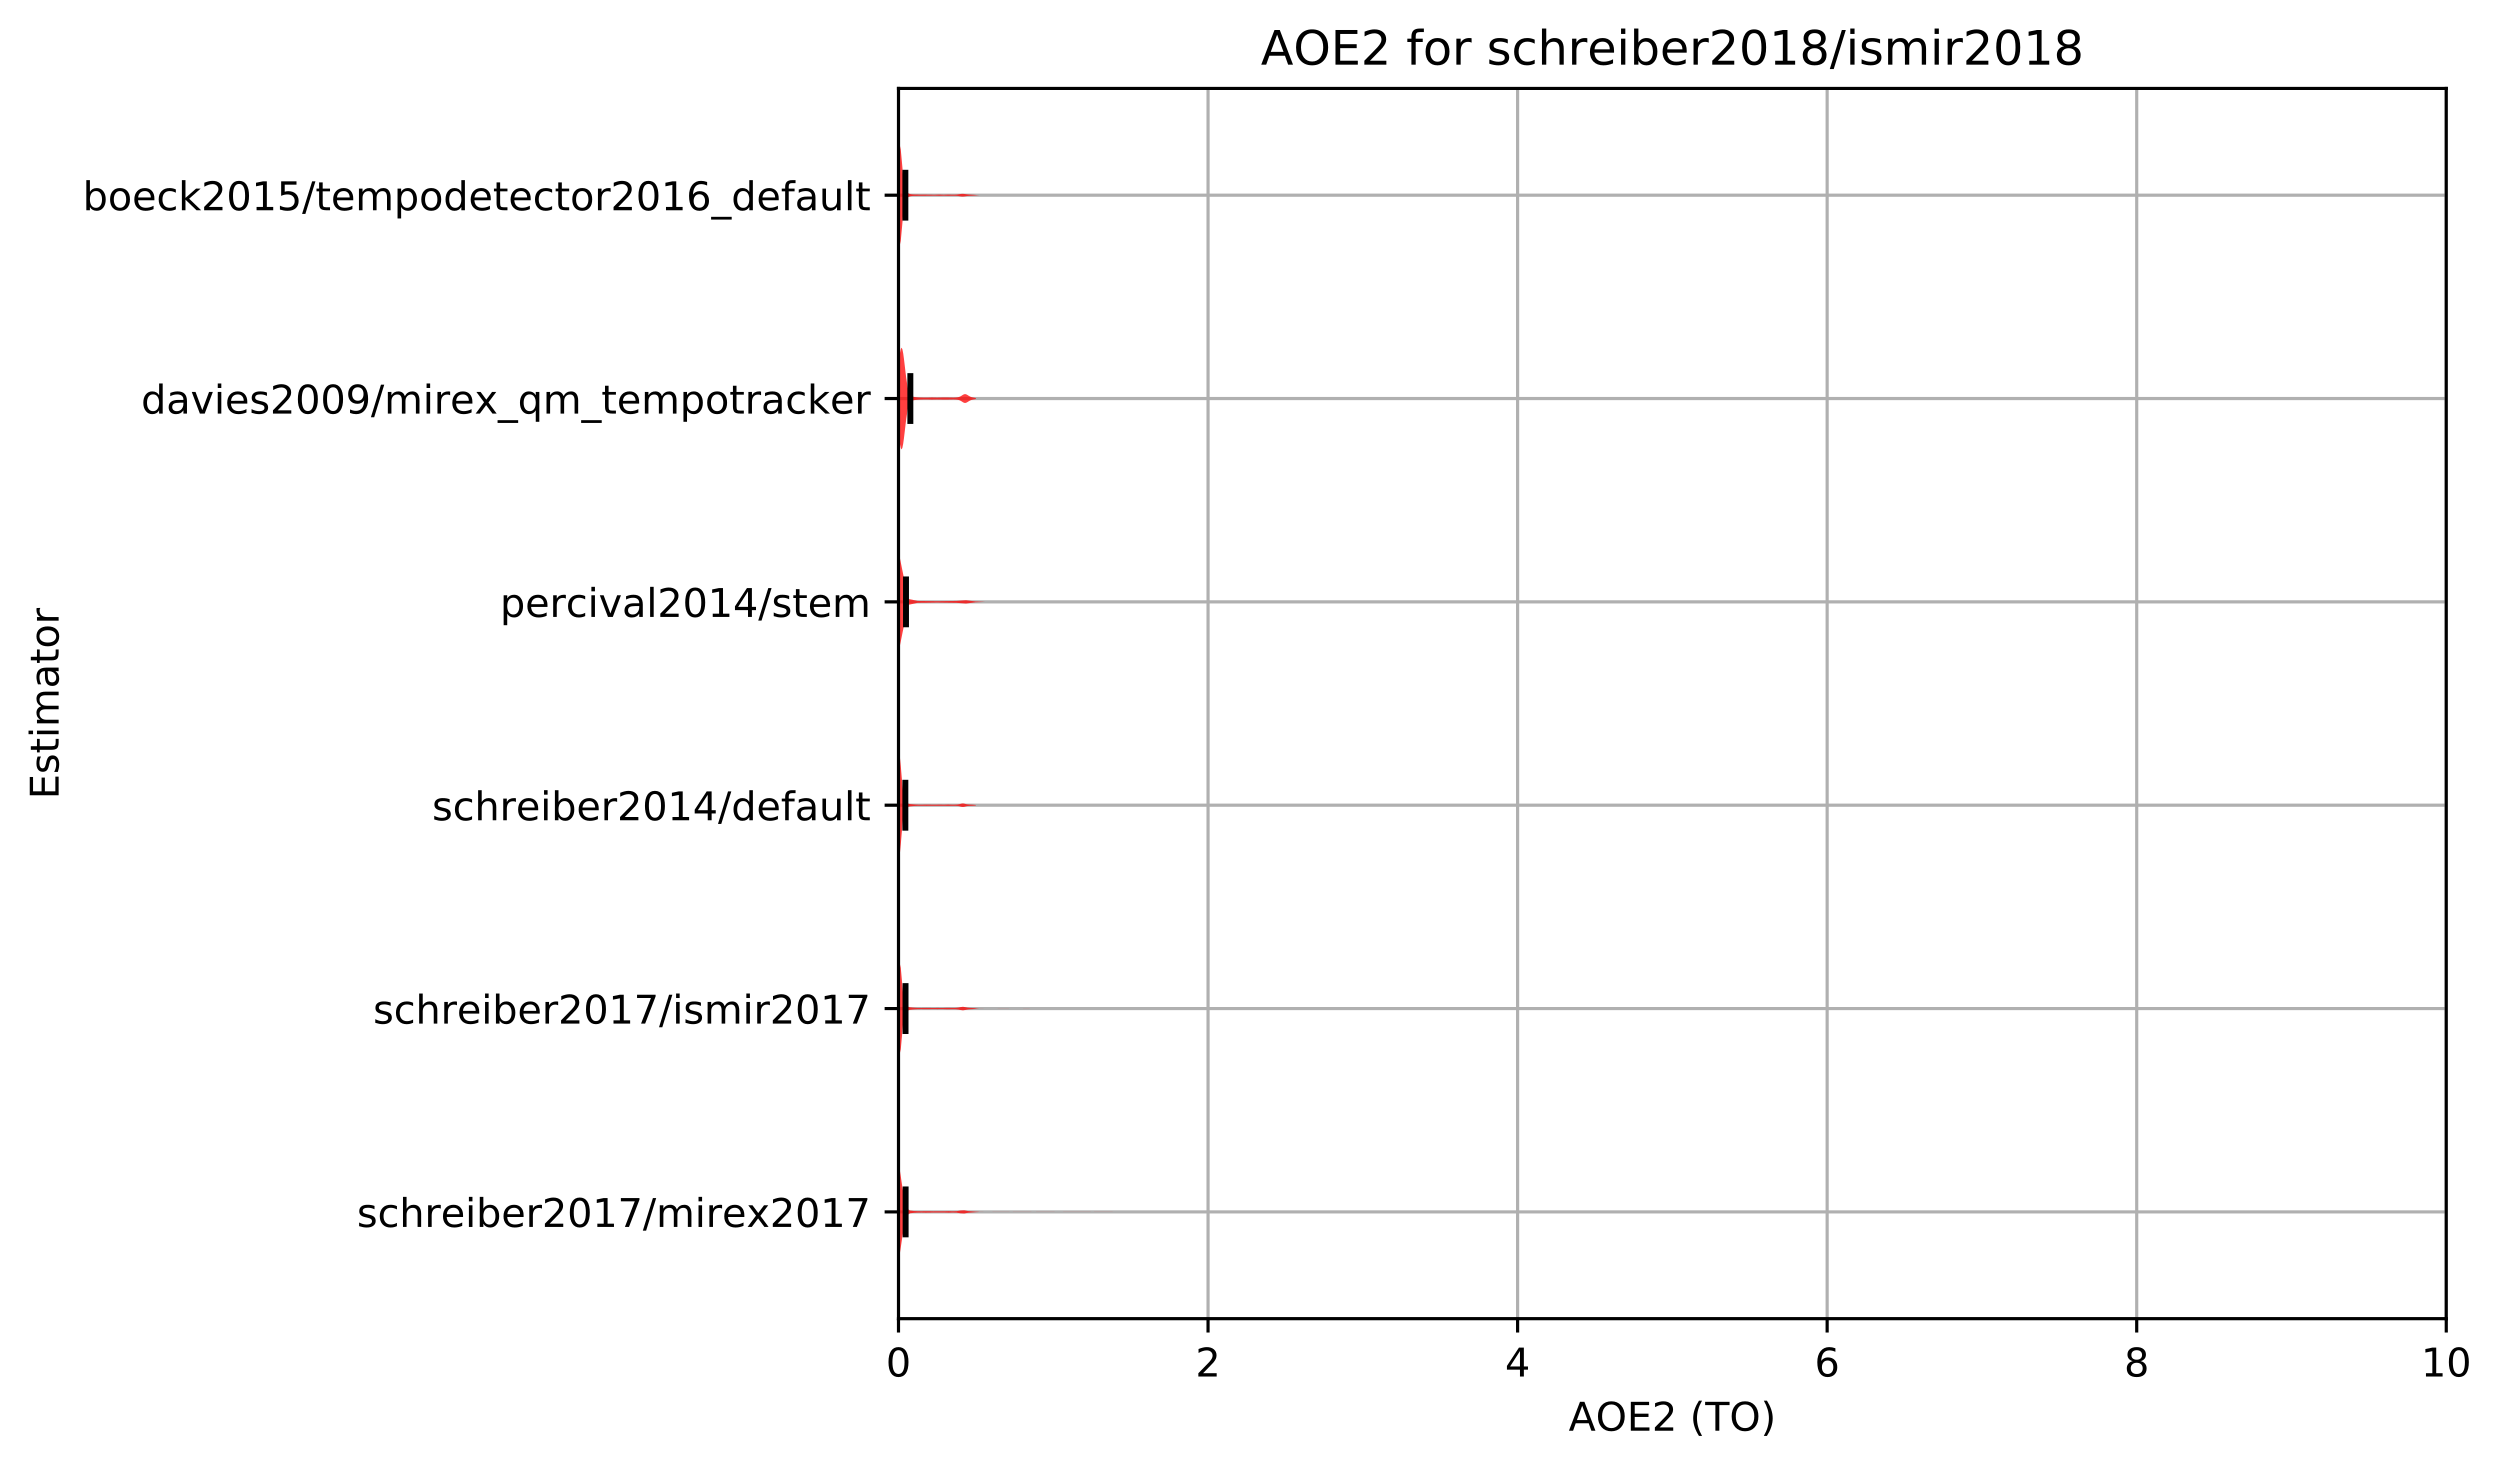 <?xml version="1.0" encoding="utf-8" standalone="no"?>
<!DOCTYPE svg PUBLIC "-//W3C//DTD SVG 1.1//EN"
  "http://www.w3.org/Graphics/SVG/1.1/DTD/svg11.dtd">
<!-- Created with matplotlib (http://matplotlib.org/) -->
<svg height="370.338pt" version="1.1" viewBox="0 0 630.909 370.338" width="630.909pt" xmlns="http://www.w3.org/2000/svg" xmlns:xlink="http://www.w3.org/1999/xlink">
 <defs>
  <style type="text/css">
*{stroke-linecap:butt;stroke-linejoin:round;}
  </style>
 </defs>
 <g id="figure_1">
  <g id="patch_1">
   <path d="M -0 370.338 
L 630.909 370.338 
L 630.909 0 
L -0 0 
z
" style="fill:#ffffff;"/>
  </g>
  <g id="axes_1">
   <g id="patch_2">
    <path d="M 226.747 332.782 
L 617.347 332.782 
L 617.347 22.318 
L 226.747 22.318 
z
" style="fill:#ffffff;"/>
   </g>
   <g id="matplotlib.axis_1">
    <g id="xtick_1">
     <g id="line2d_1">
      <path clip-path="url(#p7ccf8413d6)" d="M 226.747 332.782 
L 226.747 22.318 
" style="fill:none;stroke:#b0b0b0;stroke-linecap:square;stroke-width:0.8;"/>
     </g>
     <g id="line2d_2">
      <defs>
       <path d="M 0 0 
L 0 3.5 
" id="m981cb21763" style="stroke:#000000;stroke-width:0.8;"/>
      </defs>
      <g>
       <use style="stroke:#000000;stroke-width:0.8;" x="226.747" xlink:href="#m981cb21763" y="332.782"/>
      </g>
     </g>
     <g id="text_1">
      <!-- 0 -->
      <defs>
       <path d="M 31.781 66.406 
Q 24.172 66.406 20.328 58.906 
Q 16.5 51.422 16.5 36.375 
Q 16.5 21.391 20.328 13.891 
Q 24.172 6.391 31.781 6.391 
Q 39.453 6.391 43.281 13.891 
Q 47.125 21.391 47.125 36.375 
Q 47.125 51.422 43.281 58.906 
Q 39.453 66.406 31.781 66.406 
z
M 31.781 74.219 
Q 44.047 74.219 50.516 64.516 
Q 56.984 54.828 56.984 36.375 
Q 56.984 17.969 50.516 8.266 
Q 44.047 -1.422 31.781 -1.422 
Q 19.531 -1.422 13.062 8.266 
Q 6.594 17.969 6.594 36.375 
Q 6.594 54.828 13.062 64.516 
Q 19.531 74.219 31.781 74.219 
z
" id="DejaVuSans-30"/>
      </defs>
      <g transform="translate(223.566 347.381)scale(0.1 -0.1)">
       <use xlink:href="#DejaVuSans-30"/>
      </g>
     </g>
    </g>
    <g id="xtick_2">
     <g id="line2d_3">
      <path clip-path="url(#p7ccf8413d6)" d="M 304.867 332.782 
L 304.867 22.318 
" style="fill:none;stroke:#b0b0b0;stroke-linecap:square;stroke-width:0.8;"/>
     </g>
     <g id="line2d_4">
      <g>
       <use style="stroke:#000000;stroke-width:0.8;" x="304.867" xlink:href="#m981cb21763" y="332.782"/>
      </g>
     </g>
     <g id="text_2">
      <!-- 2 -->
      <defs>
       <path d="M 19.188 8.297 
L 53.609 8.297 
L 53.609 0 
L 7.328 0 
L 7.328 8.297 
Q 12.938 14.109 22.625 23.891 
Q 32.328 33.688 34.812 36.531 
Q 39.547 41.844 41.422 45.531 
Q 43.312 49.219 43.312 52.781 
Q 43.312 58.594 39.234 62.25 
Q 35.156 65.922 28.609 65.922 
Q 23.969 65.922 18.812 64.312 
Q 13.672 62.703 7.812 59.422 
L 7.812 69.391 
Q 13.766 71.781 18.938 73 
Q 24.125 74.219 28.422 74.219 
Q 39.75 74.219 46.484 68.547 
Q 53.219 62.891 53.219 53.422 
Q 53.219 48.922 51.531 44.891 
Q 49.859 40.875 45.406 35.406 
Q 44.188 33.984 37.641 27.219 
Q 31.109 20.453 19.188 8.297 
z
" id="DejaVuSans-32"/>
      </defs>
      <g transform="translate(301.686 347.381)scale(0.1 -0.1)">
       <use xlink:href="#DejaVuSans-32"/>
      </g>
     </g>
    </g>
    <g id="xtick_3">
     <g id="line2d_5">
      <path clip-path="url(#p7ccf8413d6)" d="M 382.987 332.782 
L 382.987 22.318 
" style="fill:none;stroke:#b0b0b0;stroke-linecap:square;stroke-width:0.8;"/>
     </g>
     <g id="line2d_6">
      <g>
       <use style="stroke:#000000;stroke-width:0.8;" x="382.987" xlink:href="#m981cb21763" y="332.782"/>
      </g>
     </g>
     <g id="text_3">
      <!-- 4 -->
      <defs>
       <path d="M 37.797 64.312 
L 12.891 25.391 
L 37.797 25.391 
z
M 35.203 72.906 
L 47.609 72.906 
L 47.609 25.391 
L 58.016 25.391 
L 58.016 17.188 
L 47.609 17.188 
L 47.609 0 
L 37.797 0 
L 37.797 17.188 
L 4.891 17.188 
L 4.891 26.703 
z
" id="DejaVuSans-34"/>
      </defs>
      <g transform="translate(379.806 347.381)scale(0.1 -0.1)">
       <use xlink:href="#DejaVuSans-34"/>
      </g>
     </g>
    </g>
    <g id="xtick_4">
     <g id="line2d_7">
      <path clip-path="url(#p7ccf8413d6)" d="M 461.107 332.782 
L 461.107 22.318 
" style="fill:none;stroke:#b0b0b0;stroke-linecap:square;stroke-width:0.8;"/>
     </g>
     <g id="line2d_8">
      <g>
       <use style="stroke:#000000;stroke-width:0.8;" x="461.107" xlink:href="#m981cb21763" y="332.782"/>
      </g>
     </g>
     <g id="text_4">
      <!-- 6 -->
      <defs>
       <path d="M 33.016 40.375 
Q 26.375 40.375 22.484 35.828 
Q 18.609 31.297 18.609 23.391 
Q 18.609 15.531 22.484 10.953 
Q 26.375 6.391 33.016 6.391 
Q 39.656 6.391 43.531 10.953 
Q 47.406 15.531 47.406 23.391 
Q 47.406 31.297 43.531 35.828 
Q 39.656 40.375 33.016 40.375 
z
M 52.594 71.297 
L 52.594 62.312 
Q 48.875 64.062 45.094 64.984 
Q 41.312 65.922 37.594 65.922 
Q 27.828 65.922 22.672 59.328 
Q 17.531 52.734 16.797 39.406 
Q 19.672 43.656 24.016 45.922 
Q 28.375 48.188 33.594 48.188 
Q 44.578 48.188 50.953 41.516 
Q 57.328 34.859 57.328 23.391 
Q 57.328 12.156 50.688 5.359 
Q 44.047 -1.422 33.016 -1.422 
Q 20.359 -1.422 13.672 8.266 
Q 6.984 17.969 6.984 36.375 
Q 6.984 53.656 15.188 63.938 
Q 23.391 74.219 37.203 74.219 
Q 40.922 74.219 44.703 73.484 
Q 48.484 72.75 52.594 71.297 
z
" id="DejaVuSans-36"/>
      </defs>
      <g transform="translate(457.926 347.381)scale(0.1 -0.1)">
       <use xlink:href="#DejaVuSans-36"/>
      </g>
     </g>
    </g>
    <g id="xtick_5">
     <g id="line2d_9">
      <path clip-path="url(#p7ccf8413d6)" d="M 539.227 332.782 
L 539.227 22.318 
" style="fill:none;stroke:#b0b0b0;stroke-linecap:square;stroke-width:0.8;"/>
     </g>
     <g id="line2d_10">
      <g>
       <use style="stroke:#000000;stroke-width:0.8;" x="539.227" xlink:href="#m981cb21763" y="332.782"/>
      </g>
     </g>
     <g id="text_5">
      <!-- 8 -->
      <defs>
       <path d="M 31.781 34.625 
Q 24.75 34.625 20.719 30.859 
Q 16.703 27.094 16.703 20.516 
Q 16.703 13.922 20.719 10.156 
Q 24.75 6.391 31.781 6.391 
Q 38.812 6.391 42.859 10.172 
Q 46.922 13.969 46.922 20.516 
Q 46.922 27.094 42.891 30.859 
Q 38.875 34.625 31.781 34.625 
z
M 21.922 38.812 
Q 15.578 40.375 12.031 44.719 
Q 8.5 49.078 8.5 55.328 
Q 8.5 64.062 14.719 69.141 
Q 20.953 74.219 31.781 74.219 
Q 42.672 74.219 48.875 69.141 
Q 55.078 64.062 55.078 55.328 
Q 55.078 49.078 51.531 44.719 
Q 48 40.375 41.703 38.812 
Q 48.828 37.156 52.797 32.312 
Q 56.781 27.484 56.781 20.516 
Q 56.781 9.906 50.312 4.234 
Q 43.844 -1.422 31.781 -1.422 
Q 19.734 -1.422 13.25 4.234 
Q 6.781 9.906 6.781 20.516 
Q 6.781 27.484 10.781 32.312 
Q 14.797 37.156 21.922 38.812 
z
M 18.312 54.391 
Q 18.312 48.734 21.844 45.562 
Q 25.391 42.391 31.781 42.391 
Q 38.141 42.391 41.719 45.562 
Q 45.312 48.734 45.312 54.391 
Q 45.312 60.062 41.719 63.234 
Q 38.141 66.406 31.781 66.406 
Q 25.391 66.406 21.844 63.234 
Q 18.312 60.062 18.312 54.391 
z
" id="DejaVuSans-38"/>
      </defs>
      <g transform="translate(536.046 347.381)scale(0.1 -0.1)">
       <use xlink:href="#DejaVuSans-38"/>
      </g>
     </g>
    </g>
    <g id="xtick_6">
     <g id="line2d_11">
      <path clip-path="url(#p7ccf8413d6)" d="M 617.347 332.782 
L 617.347 22.318 
" style="fill:none;stroke:#b0b0b0;stroke-linecap:square;stroke-width:0.8;"/>
     </g>
     <g id="line2d_12">
      <g>
       <use style="stroke:#000000;stroke-width:0.8;" x="617.347" xlink:href="#m981cb21763" y="332.782"/>
      </g>
     </g>
     <g id="text_6">
      <!-- 10 -->
      <defs>
       <path d="M 12.406 8.297 
L 28.516 8.297 
L 28.516 63.922 
L 10.984 60.406 
L 10.984 69.391 
L 28.422 72.906 
L 38.281 72.906 
L 38.281 8.297 
L 54.391 8.297 
L 54.391 0 
L 12.406 0 
z
" id="DejaVuSans-31"/>
      </defs>
      <g transform="translate(610.984 347.381)scale(0.1 -0.1)">
       <use xlink:href="#DejaVuSans-31"/>
       <use x="63.623" xlink:href="#DejaVuSans-30"/>
      </g>
     </g>
    </g>
    <g id="text_7">
     <!-- AOE2 (TO) -->
     <defs>
      <path d="M 34.188 63.188 
L 20.797 26.906 
L 47.609 26.906 
z
M 28.609 72.906 
L 39.797 72.906 
L 67.578 0 
L 57.328 0 
L 50.688 18.703 
L 17.828 18.703 
L 11.188 0 
L 0.781 0 
z
" id="DejaVuSans-41"/>
      <path d="M 39.406 66.219 
Q 28.656 66.219 22.328 58.203 
Q 16.016 50.203 16.016 36.375 
Q 16.016 22.609 22.328 14.594 
Q 28.656 6.594 39.406 6.594 
Q 50.141 6.594 56.422 14.594 
Q 62.703 22.609 62.703 36.375 
Q 62.703 50.203 56.422 58.203 
Q 50.141 66.219 39.406 66.219 
z
M 39.406 74.219 
Q 54.734 74.219 63.906 63.938 
Q 73.094 53.656 73.094 36.375 
Q 73.094 19.141 63.906 8.859 
Q 54.734 -1.422 39.406 -1.422 
Q 24.031 -1.422 14.812 8.828 
Q 5.609 19.094 5.609 36.375 
Q 5.609 53.656 14.812 63.938 
Q 24.031 74.219 39.406 74.219 
z
" id="DejaVuSans-4f"/>
      <path d="M 9.812 72.906 
L 55.906 72.906 
L 55.906 64.594 
L 19.672 64.594 
L 19.672 43.016 
L 54.391 43.016 
L 54.391 34.719 
L 19.672 34.719 
L 19.672 8.297 
L 56.781 8.297 
L 56.781 0 
L 9.812 0 
z
" id="DejaVuSans-45"/>
      <path id="DejaVuSans-20"/>
      <path d="M 31 75.875 
Q 24.469 64.656 21.281 53.656 
Q 18.109 42.672 18.109 31.391 
Q 18.109 20.125 21.312 9.062 
Q 24.516 -2 31 -13.188 
L 23.188 -13.188 
Q 15.875 -1.703 12.234 9.375 
Q 8.594 20.453 8.594 31.391 
Q 8.594 42.281 12.203 53.312 
Q 15.828 64.359 23.188 75.875 
z
" id="DejaVuSans-28"/>
      <path d="M -0.297 72.906 
L 61.375 72.906 
L 61.375 64.594 
L 35.5 64.594 
L 35.5 0 
L 25.594 0 
L 25.594 64.594 
L -0.297 64.594 
z
" id="DejaVuSans-54"/>
      <path d="M 8.016 75.875 
L 15.828 75.875 
Q 23.141 64.359 26.781 53.312 
Q 30.422 42.281 30.422 31.391 
Q 30.422 20.453 26.781 9.375 
Q 23.141 -1.703 15.828 -13.188 
L 8.016 -13.188 
Q 14.5 -2 17.703 9.062 
Q 20.906 20.125 20.906 31.391 
Q 20.906 42.672 17.703 53.656 
Q 14.5 64.656 8.016 75.875 
z
" id="DejaVuSans-29"/>
     </defs>
     <g transform="translate(395.87 361.059)scale(0.1 -0.1)">
      <use xlink:href="#DejaVuSans-41"/>
      <use x="68.393" xlink:href="#DejaVuSans-4f"/>
      <use x="147.104" xlink:href="#DejaVuSans-45"/>
      <use x="210.287" xlink:href="#DejaVuSans-32"/>
      <use x="273.91" xlink:href="#DejaVuSans-20"/>
      <use x="305.697" xlink:href="#DejaVuSans-28"/>
      <use x="344.711" xlink:href="#DejaVuSans-54"/>
      <use x="405.795" xlink:href="#DejaVuSans-4f"/>
      <use x="484.506" xlink:href="#DejaVuSans-29"/>
     </g>
    </g>
   </g>
   <g id="matplotlib.axis_2">
    <g id="ytick_1">
     <g id="line2d_13">
      <path clip-path="url(#p7ccf8413d6)" d="M 226.747 305.841 
L 617.347 305.841 
" style="fill:none;stroke:#b0b0b0;stroke-linecap:square;stroke-width:0.8;"/>
     </g>
     <g id="line2d_14">
      <defs>
       <path d="M 0 0 
L -3.5 0 
" id="m026c392ef8" style="stroke:#000000;stroke-width:0.8;"/>
      </defs>
      <g>
       <use style="stroke:#000000;stroke-width:0.8;" x="226.747" xlink:href="#m026c392ef8" y="305.841"/>
      </g>
     </g>
     <g id="text_8">
      <!-- schreiber2017/mirex2017 -->
      <defs>
       <path d="M 44.281 53.078 
L 44.281 44.578 
Q 40.484 46.531 36.375 47.5 
Q 32.281 48.484 27.875 48.484 
Q 21.188 48.484 17.844 46.438 
Q 14.5 44.391 14.5 40.281 
Q 14.5 37.156 16.891 35.375 
Q 19.281 33.594 26.516 31.984 
L 29.594 31.297 
Q 39.156 29.25 43.188 25.516 
Q 47.219 21.781 47.219 15.094 
Q 47.219 7.469 41.188 3.016 
Q 35.156 -1.422 24.609 -1.422 
Q 20.219 -1.422 15.453 -0.562 
Q 10.688 0.297 5.422 2 
L 5.422 11.281 
Q 10.406 8.688 15.234 7.391 
Q 20.062 6.109 24.812 6.109 
Q 31.156 6.109 34.562 8.281 
Q 37.984 10.453 37.984 14.406 
Q 37.984 18.062 35.516 20.016 
Q 33.062 21.969 24.703 23.781 
L 21.578 24.516 
Q 13.234 26.266 9.516 29.906 
Q 5.812 33.547 5.812 39.891 
Q 5.812 47.609 11.281 51.797 
Q 16.75 56 26.812 56 
Q 31.781 56 36.172 55.266 
Q 40.578 54.547 44.281 53.078 
z
" id="DejaVuSans-73"/>
       <path d="M 48.781 52.594 
L 48.781 44.188 
Q 44.969 46.297 41.141 47.344 
Q 37.312 48.391 33.406 48.391 
Q 24.656 48.391 19.812 42.844 
Q 14.984 37.312 14.984 27.297 
Q 14.984 17.281 19.812 11.734 
Q 24.656 6.203 33.406 6.203 
Q 37.312 6.203 41.141 7.25 
Q 44.969 8.297 48.781 10.406 
L 48.781 2.094 
Q 45.016 0.344 40.984 -0.531 
Q 36.969 -1.422 32.422 -1.422 
Q 20.062 -1.422 12.781 6.344 
Q 5.516 14.109 5.516 27.297 
Q 5.516 40.672 12.859 48.328 
Q 20.219 56 33.016 56 
Q 37.156 56 41.109 55.141 
Q 45.062 54.297 48.781 52.594 
z
" id="DejaVuSans-63"/>
       <path d="M 54.891 33.016 
L 54.891 0 
L 45.906 0 
L 45.906 32.719 
Q 45.906 40.484 42.875 44.328 
Q 39.844 48.188 33.797 48.188 
Q 26.516 48.188 22.312 43.547 
Q 18.109 38.922 18.109 30.906 
L 18.109 0 
L 9.078 0 
L 9.078 75.984 
L 18.109 75.984 
L 18.109 46.188 
Q 21.344 51.125 25.703 53.562 
Q 30.078 56 35.797 56 
Q 45.219 56 50.047 50.172 
Q 54.891 44.344 54.891 33.016 
z
" id="DejaVuSans-68"/>
       <path d="M 41.109 46.297 
Q 39.594 47.172 37.812 47.578 
Q 36.031 48 33.891 48 
Q 26.266 48 22.188 43.047 
Q 18.109 38.094 18.109 28.812 
L 18.109 0 
L 9.078 0 
L 9.078 54.688 
L 18.109 54.688 
L 18.109 46.188 
Q 20.953 51.172 25.484 53.578 
Q 30.031 56 36.531 56 
Q 37.453 56 38.578 55.875 
Q 39.703 55.766 41.062 55.516 
z
" id="DejaVuSans-72"/>
       <path d="M 56.203 29.594 
L 56.203 25.203 
L 14.891 25.203 
Q 15.484 15.922 20.484 11.062 
Q 25.484 6.203 34.422 6.203 
Q 39.594 6.203 44.453 7.469 
Q 49.312 8.734 54.109 11.281 
L 54.109 2.781 
Q 49.266 0.734 44.188 -0.344 
Q 39.109 -1.422 33.891 -1.422 
Q 20.797 -1.422 13.156 6.188 
Q 5.516 13.812 5.516 26.812 
Q 5.516 40.234 12.766 48.109 
Q 20.016 56 32.328 56 
Q 43.359 56 49.781 48.891 
Q 56.203 41.797 56.203 29.594 
z
M 47.219 32.234 
Q 47.125 39.594 43.094 43.984 
Q 39.062 48.391 32.422 48.391 
Q 24.906 48.391 20.391 44.141 
Q 15.875 39.891 15.188 32.172 
z
" id="DejaVuSans-65"/>
       <path d="M 9.422 54.688 
L 18.406 54.688 
L 18.406 0 
L 9.422 0 
z
M 9.422 75.984 
L 18.406 75.984 
L 18.406 64.594 
L 9.422 64.594 
z
" id="DejaVuSans-69"/>
       <path d="M 48.688 27.297 
Q 48.688 37.203 44.609 42.844 
Q 40.531 48.484 33.406 48.484 
Q 26.266 48.484 22.188 42.844 
Q 18.109 37.203 18.109 27.297 
Q 18.109 17.391 22.188 11.75 
Q 26.266 6.109 33.406 6.109 
Q 40.531 6.109 44.609 11.75 
Q 48.688 17.391 48.688 27.297 
z
M 18.109 46.391 
Q 20.953 51.266 25.266 53.625 
Q 29.594 56 35.594 56 
Q 45.562 56 51.781 48.094 
Q 58.016 40.188 58.016 27.297 
Q 58.016 14.406 51.781 6.484 
Q 45.562 -1.422 35.594 -1.422 
Q 29.594 -1.422 25.266 0.953 
Q 20.953 3.328 18.109 8.203 
L 18.109 0 
L 9.078 0 
L 9.078 75.984 
L 18.109 75.984 
z
" id="DejaVuSans-62"/>
       <path d="M 8.203 72.906 
L 55.078 72.906 
L 55.078 68.703 
L 28.609 0 
L 18.312 0 
L 43.219 64.594 
L 8.203 64.594 
z
" id="DejaVuSans-37"/>
       <path d="M 25.391 72.906 
L 33.688 72.906 
L 8.297 -9.281 
L 0 -9.281 
z
" id="DejaVuSans-2f"/>
       <path d="M 52 44.188 
Q 55.375 50.25 60.062 53.125 
Q 64.75 56 71.094 56 
Q 79.641 56 84.281 50.016 
Q 88.922 44.047 88.922 33.016 
L 88.922 0 
L 79.891 0 
L 79.891 32.719 
Q 79.891 40.578 77.094 44.375 
Q 74.312 48.188 68.609 48.188 
Q 61.625 48.188 57.562 43.547 
Q 53.516 38.922 53.516 30.906 
L 53.516 0 
L 44.484 0 
L 44.484 32.719 
Q 44.484 40.625 41.703 44.406 
Q 38.922 48.188 33.109 48.188 
Q 26.219 48.188 22.156 43.531 
Q 18.109 38.875 18.109 30.906 
L 18.109 0 
L 9.078 0 
L 9.078 54.688 
L 18.109 54.688 
L 18.109 46.188 
Q 21.188 51.219 25.484 53.609 
Q 29.781 56 35.688 56 
Q 41.656 56 45.828 52.969 
Q 50 49.953 52 44.188 
z
" id="DejaVuSans-6d"/>
       <path d="M 54.891 54.688 
L 35.109 28.078 
L 55.906 0 
L 45.312 0 
L 29.391 21.484 
L 13.484 0 
L 2.875 0 
L 24.125 28.609 
L 4.688 54.688 
L 15.281 54.688 
L 29.781 35.203 
L 44.281 54.688 
z
" id="DejaVuSans-78"/>
      </defs>
      <g transform="translate(90.084 309.64)scale(0.1 -0.1)">
       <use xlink:href="#DejaVuSans-73"/>
       <use x="52.1" xlink:href="#DejaVuSans-63"/>
       <use x="107.08" xlink:href="#DejaVuSans-68"/>
       <use x="170.459" xlink:href="#DejaVuSans-72"/>
       <use x="211.541" xlink:href="#DejaVuSans-65"/>
       <use x="273.064" xlink:href="#DejaVuSans-69"/>
       <use x="300.848" xlink:href="#DejaVuSans-62"/>
       <use x="364.324" xlink:href="#DejaVuSans-65"/>
       <use x="425.848" xlink:href="#DejaVuSans-72"/>
       <use x="466.961" xlink:href="#DejaVuSans-32"/>
       <use x="530.584" xlink:href="#DejaVuSans-30"/>
       <use x="594.207" xlink:href="#DejaVuSans-31"/>
       <use x="657.83" xlink:href="#DejaVuSans-37"/>
       <use x="721.453" xlink:href="#DejaVuSans-2f"/>
       <use x="755.145" xlink:href="#DejaVuSans-6d"/>
       <use x="852.557" xlink:href="#DejaVuSans-69"/>
       <use x="880.34" xlink:href="#DejaVuSans-72"/>
       <use x="921.422" xlink:href="#DejaVuSans-65"/>
       <use x="982.93" xlink:href="#DejaVuSans-78"/>
       <use x="1042.109" xlink:href="#DejaVuSans-32"/>
       <use x="1105.732" xlink:href="#DejaVuSans-30"/>
       <use x="1169.355" xlink:href="#DejaVuSans-31"/>
       <use x="1232.979" xlink:href="#DejaVuSans-37"/>
      </g>
     </g>
    </g>
    <g id="ytick_2">
     <g id="line2d_15">
      <path clip-path="url(#p7ccf8413d6)" d="M 226.747 254.525 
L 617.347 254.525 
" style="fill:none;stroke:#b0b0b0;stroke-linecap:square;stroke-width:0.8;"/>
     </g>
     <g id="line2d_16">
      <g>
       <use style="stroke:#000000;stroke-width:0.8;" x="226.747" xlink:href="#m026c392ef8" y="254.525"/>
      </g>
     </g>
     <g id="text_9">
      <!-- schreiber2017/ismir2017 -->
      <g transform="translate(94.164 258.324)scale(0.1 -0.1)">
       <use xlink:href="#DejaVuSans-73"/>
       <use x="52.1" xlink:href="#DejaVuSans-63"/>
       <use x="107.08" xlink:href="#DejaVuSans-68"/>
       <use x="170.459" xlink:href="#DejaVuSans-72"/>
       <use x="211.541" xlink:href="#DejaVuSans-65"/>
       <use x="273.064" xlink:href="#DejaVuSans-69"/>
       <use x="300.848" xlink:href="#DejaVuSans-62"/>
       <use x="364.324" xlink:href="#DejaVuSans-65"/>
       <use x="425.848" xlink:href="#DejaVuSans-72"/>
       <use x="466.961" xlink:href="#DejaVuSans-32"/>
       <use x="530.584" xlink:href="#DejaVuSans-30"/>
       <use x="594.207" xlink:href="#DejaVuSans-31"/>
       <use x="657.83" xlink:href="#DejaVuSans-37"/>
       <use x="721.453" xlink:href="#DejaVuSans-2f"/>
       <use x="755.145" xlink:href="#DejaVuSans-69"/>
       <use x="782.928" xlink:href="#DejaVuSans-73"/>
       <use x="835.027" xlink:href="#DejaVuSans-6d"/>
       <use x="932.439" xlink:href="#DejaVuSans-69"/>
       <use x="960.223" xlink:href="#DejaVuSans-72"/>
       <use x="1001.336" xlink:href="#DejaVuSans-32"/>
       <use x="1064.959" xlink:href="#DejaVuSans-30"/>
       <use x="1128.582" xlink:href="#DejaVuSans-31"/>
       <use x="1192.205" xlink:href="#DejaVuSans-37"/>
      </g>
     </g>
    </g>
    <g id="ytick_3">
     <g id="line2d_17">
      <path clip-path="url(#p7ccf8413d6)" d="M 226.747 203.208 
L 617.347 203.208 
" style="fill:none;stroke:#b0b0b0;stroke-linecap:square;stroke-width:0.8;"/>
     </g>
     <g id="line2d_18">
      <g>
       <use style="stroke:#000000;stroke-width:0.8;" x="226.747" xlink:href="#m026c392ef8" y="203.208"/>
      </g>
     </g>
     <g id="text_10">
      <!-- schreiber2014/default -->
      <defs>
       <path d="M 45.406 46.391 
L 45.406 75.984 
L 54.391 75.984 
L 54.391 0 
L 45.406 0 
L 45.406 8.203 
Q 42.578 3.328 38.25 0.953 
Q 33.938 -1.422 27.875 -1.422 
Q 17.969 -1.422 11.734 6.484 
Q 5.516 14.406 5.516 27.297 
Q 5.516 40.188 11.734 48.094 
Q 17.969 56 27.875 56 
Q 33.938 56 38.25 53.625 
Q 42.578 51.266 45.406 46.391 
z
M 14.797 27.297 
Q 14.797 17.391 18.875 11.75 
Q 22.953 6.109 30.078 6.109 
Q 37.203 6.109 41.297 11.75 
Q 45.406 17.391 45.406 27.297 
Q 45.406 37.203 41.297 42.844 
Q 37.203 48.484 30.078 48.484 
Q 22.953 48.484 18.875 42.844 
Q 14.797 37.203 14.797 27.297 
z
" id="DejaVuSans-64"/>
       <path d="M 37.109 75.984 
L 37.109 68.5 
L 28.516 68.5 
Q 23.688 68.5 21.797 66.547 
Q 19.922 64.594 19.922 59.516 
L 19.922 54.688 
L 34.719 54.688 
L 34.719 47.703 
L 19.922 47.703 
L 19.922 0 
L 10.891 0 
L 10.891 47.703 
L 2.297 47.703 
L 2.297 54.688 
L 10.891 54.688 
L 10.891 58.5 
Q 10.891 67.625 15.141 71.797 
Q 19.391 75.984 28.609 75.984 
z
" id="DejaVuSans-66"/>
       <path d="M 34.281 27.484 
Q 23.391 27.484 19.188 25 
Q 14.984 22.516 14.984 16.5 
Q 14.984 11.719 18.141 8.906 
Q 21.297 6.109 26.703 6.109 
Q 34.188 6.109 38.703 11.406 
Q 43.219 16.703 43.219 25.484 
L 43.219 27.484 
z
M 52.203 31.203 
L 52.203 0 
L 43.219 0 
L 43.219 8.297 
Q 40.141 3.328 35.547 0.953 
Q 30.953 -1.422 24.312 -1.422 
Q 15.922 -1.422 10.953 3.297 
Q 6 8.016 6 15.922 
Q 6 25.141 12.172 29.828 
Q 18.359 34.516 30.609 34.516 
L 43.219 34.516 
L 43.219 35.406 
Q 43.219 41.609 39.141 45 
Q 35.062 48.391 27.688 48.391 
Q 23 48.391 18.547 47.266 
Q 14.109 46.141 10.016 43.891 
L 10.016 52.203 
Q 14.938 54.109 19.578 55.047 
Q 24.219 56 28.609 56 
Q 40.484 56 46.344 49.844 
Q 52.203 43.703 52.203 31.203 
z
" id="DejaVuSans-61"/>
       <path d="M 8.5 21.578 
L 8.5 54.688 
L 17.484 54.688 
L 17.484 21.922 
Q 17.484 14.156 20.5 10.266 
Q 23.531 6.391 29.594 6.391 
Q 36.859 6.391 41.078 11.031 
Q 45.312 15.672 45.312 23.688 
L 45.312 54.688 
L 54.297 54.688 
L 54.297 0 
L 45.312 0 
L 45.312 8.406 
Q 42.047 3.422 37.719 1 
Q 33.406 -1.422 27.688 -1.422 
Q 18.266 -1.422 13.375 4.438 
Q 8.5 10.297 8.5 21.578 
z
M 31.109 56 
z
" id="DejaVuSans-75"/>
       <path d="M 9.422 75.984 
L 18.406 75.984 
L 18.406 0 
L 9.422 0 
z
" id="DejaVuSans-6c"/>
       <path d="M 18.312 70.219 
L 18.312 54.688 
L 36.812 54.688 
L 36.812 47.703 
L 18.312 47.703 
L 18.312 18.016 
Q 18.312 11.328 20.141 9.422 
Q 21.969 7.516 27.594 7.516 
L 36.812 7.516 
L 36.812 0 
L 27.594 0 
Q 17.188 0 13.234 3.875 
Q 9.281 7.766 9.281 18.016 
L 9.281 47.703 
L 2.688 47.703 
L 2.688 54.688 
L 9.281 54.688 
L 9.281 70.219 
z
" id="DejaVuSans-74"/>
      </defs>
      <g transform="translate(109.045 207.008)scale(0.1 -0.1)">
       <use xlink:href="#DejaVuSans-73"/>
       <use x="52.1" xlink:href="#DejaVuSans-63"/>
       <use x="107.08" xlink:href="#DejaVuSans-68"/>
       <use x="170.459" xlink:href="#DejaVuSans-72"/>
       <use x="211.541" xlink:href="#DejaVuSans-65"/>
       <use x="273.064" xlink:href="#DejaVuSans-69"/>
       <use x="300.848" xlink:href="#DejaVuSans-62"/>
       <use x="364.324" xlink:href="#DejaVuSans-65"/>
       <use x="425.848" xlink:href="#DejaVuSans-72"/>
       <use x="466.961" xlink:href="#DejaVuSans-32"/>
       <use x="530.584" xlink:href="#DejaVuSans-30"/>
       <use x="594.207" xlink:href="#DejaVuSans-31"/>
       <use x="657.83" xlink:href="#DejaVuSans-34"/>
       <use x="721.453" xlink:href="#DejaVuSans-2f"/>
       <use x="755.145" xlink:href="#DejaVuSans-64"/>
       <use x="818.621" xlink:href="#DejaVuSans-65"/>
       <use x="880.145" xlink:href="#DejaVuSans-66"/>
       <use x="915.35" xlink:href="#DejaVuSans-61"/>
       <use x="976.629" xlink:href="#DejaVuSans-75"/>
       <use x="1040.008" xlink:href="#DejaVuSans-6c"/>
       <use x="1067.791" xlink:href="#DejaVuSans-74"/>
      </g>
     </g>
    </g>
    <g id="ytick_4">
     <g id="line2d_19">
      <path clip-path="url(#p7ccf8413d6)" d="M 226.747 151.892 
L 617.347 151.892 
" style="fill:none;stroke:#b0b0b0;stroke-linecap:square;stroke-width:0.8;"/>
     </g>
     <g id="line2d_20">
      <g>
       <use style="stroke:#000000;stroke-width:0.8;" x="226.747" xlink:href="#m026c392ef8" y="151.892"/>
      </g>
     </g>
     <g id="text_11">
      <!-- percival2014/stem -->
      <defs>
       <path d="M 18.109 8.203 
L 18.109 -20.797 
L 9.078 -20.797 
L 9.078 54.688 
L 18.109 54.688 
L 18.109 46.391 
Q 20.953 51.266 25.266 53.625 
Q 29.594 56 35.594 56 
Q 45.562 56 51.781 48.094 
Q 58.016 40.188 58.016 27.297 
Q 58.016 14.406 51.781 6.484 
Q 45.562 -1.422 35.594 -1.422 
Q 29.594 -1.422 25.266 0.953 
Q 20.953 3.328 18.109 8.203 
z
M 48.688 27.297 
Q 48.688 37.203 44.609 42.844 
Q 40.531 48.484 33.406 48.484 
Q 26.266 48.484 22.188 42.844 
Q 18.109 37.203 18.109 27.297 
Q 18.109 17.391 22.188 11.75 
Q 26.266 6.109 33.406 6.109 
Q 40.531 6.109 44.609 11.75 
Q 48.688 17.391 48.688 27.297 
z
" id="DejaVuSans-70"/>
       <path d="M 2.984 54.688 
L 12.5 54.688 
L 29.594 8.797 
L 46.688 54.688 
L 56.203 54.688 
L 35.688 0 
L 23.484 0 
z
" id="DejaVuSans-76"/>
      </defs>
      <g transform="translate(126.194 155.691)scale(0.1 -0.1)">
       <use xlink:href="#DejaVuSans-70"/>
       <use x="63.477" xlink:href="#DejaVuSans-65"/>
       <use x="125" xlink:href="#DejaVuSans-72"/>
       <use x="166.082" xlink:href="#DejaVuSans-63"/>
       <use x="221.062" xlink:href="#DejaVuSans-69"/>
       <use x="248.846" xlink:href="#DejaVuSans-76"/>
       <use x="308.025" xlink:href="#DejaVuSans-61"/>
       <use x="369.305" xlink:href="#DejaVuSans-6c"/>
       <use x="397.088" xlink:href="#DejaVuSans-32"/>
       <use x="460.711" xlink:href="#DejaVuSans-30"/>
       <use x="524.334" xlink:href="#DejaVuSans-31"/>
       <use x="587.957" xlink:href="#DejaVuSans-34"/>
       <use x="651.58" xlink:href="#DejaVuSans-2f"/>
       <use x="685.271" xlink:href="#DejaVuSans-73"/>
       <use x="737.371" xlink:href="#DejaVuSans-74"/>
       <use x="776.58" xlink:href="#DejaVuSans-65"/>
       <use x="838.104" xlink:href="#DejaVuSans-6d"/>
      </g>
     </g>
    </g>
    <g id="ytick_5">
     <g id="line2d_21">
      <path clip-path="url(#p7ccf8413d6)" d="M 226.747 100.576 
L 617.347 100.576 
" style="fill:none;stroke:#b0b0b0;stroke-linecap:square;stroke-width:0.8;"/>
     </g>
     <g id="line2d_22">
      <g>
       <use style="stroke:#000000;stroke-width:0.8;" x="226.747" xlink:href="#m026c392ef8" y="100.576"/>
      </g>
     </g>
     <g id="text_12">
      <!-- davies2009/mirex_qm_tempotracker -->
      <defs>
       <path d="M 10.984 1.516 
L 10.984 10.5 
Q 14.703 8.734 18.5 7.812 
Q 22.312 6.891 25.984 6.891 
Q 35.75 6.891 40.891 13.453 
Q 46.047 20.016 46.781 33.406 
Q 43.953 29.203 39.594 26.953 
Q 35.25 24.703 29.984 24.703 
Q 19.047 24.703 12.672 31.312 
Q 6.297 37.938 6.297 49.422 
Q 6.297 60.641 12.938 67.422 
Q 19.578 74.219 30.609 74.219 
Q 43.266 74.219 49.922 64.516 
Q 56.594 54.828 56.594 36.375 
Q 56.594 19.141 48.406 8.859 
Q 40.234 -1.422 26.422 -1.422 
Q 22.703 -1.422 18.891 -0.688 
Q 15.094 0.047 10.984 1.516 
z
M 30.609 32.422 
Q 37.25 32.422 41.125 36.953 
Q 45.016 41.5 45.016 49.422 
Q 45.016 57.281 41.125 61.844 
Q 37.25 66.406 30.609 66.406 
Q 23.969 66.406 20.094 61.844 
Q 16.219 57.281 16.219 49.422 
Q 16.219 41.5 20.094 36.953 
Q 23.969 32.422 30.609 32.422 
z
" id="DejaVuSans-39"/>
       <path d="M 50.984 -16.609 
L 50.984 -23.578 
L -0.984 -23.578 
L -0.984 -16.609 
z
" id="DejaVuSans-5f"/>
       <path d="M 14.797 27.297 
Q 14.797 17.391 18.875 11.75 
Q 22.953 6.109 30.078 6.109 
Q 37.203 6.109 41.297 11.75 
Q 45.406 17.391 45.406 27.297 
Q 45.406 37.203 41.297 42.844 
Q 37.203 48.484 30.078 48.484 
Q 22.953 48.484 18.875 42.844 
Q 14.797 37.203 14.797 27.297 
z
M 45.406 8.203 
Q 42.578 3.328 38.25 0.953 
Q 33.938 -1.422 27.875 -1.422 
Q 17.969 -1.422 11.734 6.484 
Q 5.516 14.406 5.516 27.297 
Q 5.516 40.188 11.734 48.094 
Q 17.969 56 27.875 56 
Q 33.938 56 38.25 53.625 
Q 42.578 51.266 45.406 46.391 
L 45.406 54.688 
L 54.391 54.688 
L 54.391 -20.797 
L 45.406 -20.797 
z
" id="DejaVuSans-71"/>
       <path d="M 30.609 48.391 
Q 23.391 48.391 19.188 42.75 
Q 14.984 37.109 14.984 27.297 
Q 14.984 17.484 19.156 11.844 
Q 23.344 6.203 30.609 6.203 
Q 37.797 6.203 41.984 11.859 
Q 46.188 17.531 46.188 27.297 
Q 46.188 37.016 41.984 42.703 
Q 37.797 48.391 30.609 48.391 
z
M 30.609 56 
Q 42.328 56 49.016 48.375 
Q 55.719 40.766 55.719 27.297 
Q 55.719 13.875 49.016 6.219 
Q 42.328 -1.422 30.609 -1.422 
Q 18.844 -1.422 12.172 6.219 
Q 5.516 13.875 5.516 27.297 
Q 5.516 40.766 12.172 48.375 
Q 18.844 56 30.609 56 
z
" id="DejaVuSans-6f"/>
       <path d="M 9.078 75.984 
L 18.109 75.984 
L 18.109 31.109 
L 44.922 54.688 
L 56.391 54.688 
L 27.391 29.109 
L 57.625 0 
L 45.906 0 
L 18.109 26.703 
L 18.109 0 
L 9.078 0 
z
" id="DejaVuSans-6b"/>
      </defs>
      <g transform="translate(35.617 104.375)scale(0.1 -0.1)">
       <use xlink:href="#DejaVuSans-64"/>
       <use x="63.477" xlink:href="#DejaVuSans-61"/>
       <use x="124.756" xlink:href="#DejaVuSans-76"/>
       <use x="183.936" xlink:href="#DejaVuSans-69"/>
       <use x="211.719" xlink:href="#DejaVuSans-65"/>
       <use x="273.242" xlink:href="#DejaVuSans-73"/>
       <use x="325.342" xlink:href="#DejaVuSans-32"/>
       <use x="388.965" xlink:href="#DejaVuSans-30"/>
       <use x="452.588" xlink:href="#DejaVuSans-30"/>
       <use x="516.211" xlink:href="#DejaVuSans-39"/>
       <use x="579.834" xlink:href="#DejaVuSans-2f"/>
       <use x="613.525" xlink:href="#DejaVuSans-6d"/>
       <use x="710.938" xlink:href="#DejaVuSans-69"/>
       <use x="738.721" xlink:href="#DejaVuSans-72"/>
       <use x="779.803" xlink:href="#DejaVuSans-65"/>
       <use x="841.311" xlink:href="#DejaVuSans-78"/>
       <use x="900.49" xlink:href="#DejaVuSans-5f"/>
       <use x="950.49" xlink:href="#DejaVuSans-71"/>
       <use x="1013.967" xlink:href="#DejaVuSans-6d"/>
       <use x="1111.379" xlink:href="#DejaVuSans-5f"/>
       <use x="1161.379" xlink:href="#DejaVuSans-74"/>
       <use x="1200.588" xlink:href="#DejaVuSans-65"/>
       <use x="1262.111" xlink:href="#DejaVuSans-6d"/>
       <use x="1359.523" xlink:href="#DejaVuSans-70"/>
       <use x="1423" xlink:href="#DejaVuSans-6f"/>
       <use x="1484.182" xlink:href="#DejaVuSans-74"/>
       <use x="1523.391" xlink:href="#DejaVuSans-72"/>
       <use x="1564.504" xlink:href="#DejaVuSans-61"/>
       <use x="1625.783" xlink:href="#DejaVuSans-63"/>
       <use x="1680.764" xlink:href="#DejaVuSans-6b"/>
       <use x="1738.627" xlink:href="#DejaVuSans-65"/>
       <use x="1800.15" xlink:href="#DejaVuSans-72"/>
      </g>
     </g>
    </g>
    <g id="ytick_6">
     <g id="line2d_23">
      <path clip-path="url(#p7ccf8413d6)" d="M 226.747 49.259 
L 617.347 49.259 
" style="fill:none;stroke:#b0b0b0;stroke-linecap:square;stroke-width:0.8;"/>
     </g>
     <g id="line2d_24">
      <g>
       <use style="stroke:#000000;stroke-width:0.8;" x="226.747" xlink:href="#m026c392ef8" y="49.259"/>
      </g>
     </g>
     <g id="text_13">
      <!-- boeck2015/tempodetector2016_default -->
      <defs>
       <path d="M 10.797 72.906 
L 49.516 72.906 
L 49.516 64.594 
L 19.828 64.594 
L 19.828 46.734 
Q 21.969 47.469 24.109 47.828 
Q 26.266 48.188 28.422 48.188 
Q 40.625 48.188 47.75 41.5 
Q 54.891 34.812 54.891 23.391 
Q 54.891 11.625 47.562 5.094 
Q 40.234 -1.422 26.906 -1.422 
Q 22.312 -1.422 17.547 -0.641 
Q 12.797 0.141 7.719 1.703 
L 7.719 11.625 
Q 12.109 9.234 16.797 8.062 
Q 21.484 6.891 26.703 6.891 
Q 35.156 6.891 40.078 11.328 
Q 45.016 15.766 45.016 23.391 
Q 45.016 31 40.078 35.438 
Q 35.156 39.891 26.703 39.891 
Q 22.75 39.891 18.812 39.016 
Q 14.891 38.141 10.797 36.281 
z
" id="DejaVuSans-35"/>
      </defs>
      <g transform="translate(20.878 53.058)scale(0.1 -0.1)">
       <use xlink:href="#DejaVuSans-62"/>
       <use x="63.477" xlink:href="#DejaVuSans-6f"/>
       <use x="124.658" xlink:href="#DejaVuSans-65"/>
       <use x="186.182" xlink:href="#DejaVuSans-63"/>
       <use x="241.162" xlink:href="#DejaVuSans-6b"/>
       <use x="299.072" xlink:href="#DejaVuSans-32"/>
       <use x="362.695" xlink:href="#DejaVuSans-30"/>
       <use x="426.318" xlink:href="#DejaVuSans-31"/>
       <use x="489.941" xlink:href="#DejaVuSans-35"/>
       <use x="553.564" xlink:href="#DejaVuSans-2f"/>
       <use x="587.256" xlink:href="#DejaVuSans-74"/>
       <use x="626.465" xlink:href="#DejaVuSans-65"/>
       <use x="687.988" xlink:href="#DejaVuSans-6d"/>
       <use x="785.4" xlink:href="#DejaVuSans-70"/>
       <use x="848.877" xlink:href="#DejaVuSans-6f"/>
       <use x="910.059" xlink:href="#DejaVuSans-64"/>
       <use x="973.535" xlink:href="#DejaVuSans-65"/>
       <use x="1035.059" xlink:href="#DejaVuSans-74"/>
       <use x="1074.268" xlink:href="#DejaVuSans-65"/>
       <use x="1135.791" xlink:href="#DejaVuSans-63"/>
       <use x="1190.771" xlink:href="#DejaVuSans-74"/>
       <use x="1229.98" xlink:href="#DejaVuSans-6f"/>
       <use x="1291.162" xlink:href="#DejaVuSans-72"/>
       <use x="1332.275" xlink:href="#DejaVuSans-32"/>
       <use x="1395.898" xlink:href="#DejaVuSans-30"/>
       <use x="1459.521" xlink:href="#DejaVuSans-31"/>
       <use x="1523.145" xlink:href="#DejaVuSans-36"/>
       <use x="1586.768" xlink:href="#DejaVuSans-5f"/>
       <use x="1636.768" xlink:href="#DejaVuSans-64"/>
       <use x="1700.244" xlink:href="#DejaVuSans-65"/>
       <use x="1761.768" xlink:href="#DejaVuSans-66"/>
       <use x="1796.973" xlink:href="#DejaVuSans-61"/>
       <use x="1858.252" xlink:href="#DejaVuSans-75"/>
       <use x="1921.631" xlink:href="#DejaVuSans-6c"/>
       <use x="1949.414" xlink:href="#DejaVuSans-74"/>
      </g>
     </g>
    </g>
    <g id="text_14">
     <!-- Estimator -->
     <g transform="translate(14.798 201.673)rotate(-90)scale(0.1 -0.1)">
      <use xlink:href="#DejaVuSans-45"/>
      <use x="63.184" xlink:href="#DejaVuSans-73"/>
      <use x="115.283" xlink:href="#DejaVuSans-74"/>
      <use x="154.492" xlink:href="#DejaVuSans-69"/>
      <use x="182.275" xlink:href="#DejaVuSans-6d"/>
      <use x="279.688" xlink:href="#DejaVuSans-61"/>
      <use x="340.967" xlink:href="#DejaVuSans-74"/>
      <use x="380.176" xlink:href="#DejaVuSans-6f"/>
      <use x="441.357" xlink:href="#DejaVuSans-72"/>
     </g>
    </g>
   </g>
   <g id="PolyCollection_1">
    <path clip-path="url(#p7ccf8413d6)" d="M 226.747 293.012 
L 226.747 318.67 
L 227.723 312.138 
L 228.698 306.774 
L 229.674 306.183 
L 230.65 306.067 
L 231.625 306.019 
L 232.601 306.005 
L 233.577 306.027 
L 234.553 306.018 
L 235.528 305.993 
L 236.504 306.001 
L 237.48 305.994 
L 238.455 306.005 
L 239.431 306.031 
L 240.407 305.996 
L 241.383 306.024 
L 242.358 306.186 
L 243.334 306.244 
L 244.31 306.056 
L 245.285 305.98 
L 246.261 305.909 
L 247.237 305.851 
L 248.213 305.842 
L 249.188 305.842 
L 250.164 305.843 
L 251.14 305.844 
L 252.115 305.844 
L 253.091 305.845 
L 254.067 305.844 
L 255.043 305.842 
L 256.018 305.843 
L 256.994 305.844 
L 257.97 305.843 
L 258.945 305.843 
L 259.921 305.843 
L 260.897 305.842 
L 261.872 305.843 
L 262.848 305.844 
L 263.824 305.844 
L 264.8 305.844 
L 265.775 305.843 
L 266.751 305.842 
L 267.727 305.843 
L 268.702 305.843 
L 269.678 305.843 
L 270.654 305.843 
L 271.63 305.845 
L 272.605 305.843 
L 273.581 305.845 
L 274.557 305.844 
L 275.532 305.843 
L 276.508 305.843 
L 277.484 305.843 
L 278.46 305.844 
L 279.435 305.844 
L 280.411 305.843 
L 281.387 305.842 
L 282.362 305.841 
L 283.338 305.841 
L 284.314 305.841 
L 285.29 305.841 
L 286.265 305.841 
L 287.241 305.841 
L 288.217 305.841 
L 289.192 305.841 
L 290.168 305.841 
L 291.144 305.841 
L 292.119 305.842 
L 293.095 305.842 
L 294.071 305.842 
L 295.047 305.841 
L 296.022 305.841 
L 296.998 305.841 
L 297.974 305.842 
L 298.949 305.841 
L 299.925 305.841 
L 300.901 305.841 
L 301.877 305.841 
L 302.852 305.841 
L 303.828 305.841 
L 304.804 305.841 
L 305.779 305.841 
L 306.755 305.841 
L 307.731 305.841 
L 308.707 305.841 
L 309.682 305.841 
L 310.658 305.841 
L 311.634 305.841 
L 312.609 305.841 
L 313.585 305.841 
L 314.561 305.841 
L 315.537 305.841 
L 316.512 305.841 
L 317.488 305.841 
L 318.464 305.841 
L 319.439 305.841 
L 320.415 305.841 
L 321.391 305.841 
L 322.366 305.841 
L 323.342 305.842 
L 323.342 305.84 
L 323.342 305.84 
L 322.366 305.841 
L 321.391 305.841 
L 320.415 305.841 
L 319.439 305.841 
L 318.464 305.841 
L 317.488 305.841 
L 316.512 305.841 
L 315.537 305.841 
L 314.561 305.841 
L 313.585 305.841 
L 312.609 305.841 
L 311.634 305.841 
L 310.658 305.841 
L 309.682 305.841 
L 308.707 305.841 
L 307.731 305.841 
L 306.755 305.841 
L 305.779 305.841 
L 304.804 305.841 
L 303.828 305.841 
L 302.852 305.841 
L 301.877 305.841 
L 300.901 305.841 
L 299.925 305.841 
L 298.949 305.841 
L 297.974 305.84 
L 296.998 305.841 
L 296.022 305.841 
L 295.047 305.841 
L 294.071 305.84 
L 293.095 305.84 
L 292.119 305.84 
L 291.144 305.841 
L 290.168 305.841 
L 289.192 305.841 
L 288.217 305.841 
L 287.241 305.841 
L 286.265 305.841 
L 285.29 305.841 
L 284.314 305.841 
L 283.338 305.841 
L 282.362 305.841 
L 281.387 305.84 
L 280.411 305.839 
L 279.435 305.838 
L 278.46 305.838 
L 277.484 305.839 
L 276.508 305.839 
L 275.532 305.84 
L 274.557 305.838 
L 273.581 305.837 
L 272.605 305.839 
L 271.63 305.837 
L 270.654 305.839 
L 269.678 305.839 
L 268.702 305.839 
L 267.727 305.84 
L 266.751 305.84 
L 265.775 305.839 
L 264.8 305.838 
L 263.824 305.838 
L 262.848 305.839 
L 261.872 305.839 
L 260.897 305.84 
L 259.921 305.839 
L 258.945 305.839 
L 257.97 305.839 
L 256.994 305.838 
L 256.018 305.839 
L 255.043 305.84 
L 254.067 305.838 
L 253.091 305.837 
L 252.115 305.838 
L 251.14 305.838 
L 250.164 305.84 
L 249.188 305.84 
L 248.213 305.84 
L 247.237 305.831 
L 246.261 305.773 
L 245.285 305.702 
L 244.31 305.626 
L 243.334 305.438 
L 242.358 305.496 
L 241.383 305.658 
L 240.407 305.686 
L 239.431 305.651 
L 238.455 305.677 
L 237.48 305.688 
L 236.504 305.681 
L 235.528 305.689 
L 234.553 305.664 
L 233.577 305.655 
L 232.601 305.677 
L 231.625 305.663 
L 230.65 305.615 
L 229.674 305.5 
L 228.698 304.908 
L 227.723 299.544 
L 226.747 293.012 
z
" style="fill:#ff0000;fill-opacity:0.75;"/>
   </g>
   <g id="PolyCollection_2">
    <path clip-path="url(#p7ccf8413d6)" d="M 226.747 241.696 
L 226.747 267.354 
L 227.328 264.767 
L 227.909 258.36 
L 228.49 255.615 
L 229.072 255.006 
L 229.653 254.838 
L 230.234 254.767 
L 230.815 254.722 
L 231.396 254.693 
L 231.977 254.679 
L 232.559 254.674 
L 233.14 254.683 
L 233.721 254.692 
L 234.302 254.688 
L 234.883 254.675 
L 235.464 254.669 
L 236.046 254.674 
L 236.627 254.678 
L 237.208 254.673 
L 237.789 254.668 
L 238.37 254.68 
L 238.951 254.705 
L 239.533 254.706 
L 240.114 254.679 
L 240.695 254.677 
L 241.276 254.699 
L 241.857 254.762 
L 242.438 254.896 
L 243.02 254.976 
L 243.601 254.879 
L 244.182 254.755 
L 244.763 254.697 
L 245.344 254.667 
L 245.925 254.627 
L 246.507 254.572 
L 247.088 254.536 
L 247.669 254.526 
L 248.25 254.525 
L 248.831 254.525 
L 249.412 254.525 
L 249.994 254.525 
L 250.575 254.525 
L 251.156 254.525 
L 251.737 254.525 
L 252.318 254.526 
L 252.899 254.527 
L 253.48 254.527 
L 254.062 254.526 
L 254.643 254.525 
L 255.224 254.525 
L 255.805 254.525 
L 256.386 254.525 
L 256.967 254.525 
L 257.549 254.525 
L 258.13 254.525 
L 258.711 254.526 
L 259.292 254.526 
L 259.873 254.525 
L 260.454 254.525 
L 261.036 254.525 
L 261.617 254.525 
L 262.198 254.525 
L 262.779 254.525 
L 263.36 254.525 
L 263.941 254.525 
L 264.523 254.525 
L 265.104 254.525 
L 265.685 254.525 
L 266.266 254.525 
L 266.847 254.525 
L 267.428 254.525 
L 268.01 254.525 
L 268.591 254.525 
L 269.172 254.525 
L 269.753 254.525 
L 270.334 254.525 
L 270.915 254.525 
L 271.497 254.525 
L 272.078 254.525 
L 272.659 254.525 
L 273.24 254.525 
L 273.821 254.525 
L 274.402 254.525 
L 274.984 254.525 
L 275.565 254.525 
L 276.146 254.525 
L 276.727 254.525 
L 277.308 254.525 
L 277.889 254.525 
L 278.471 254.525 
L 279.052 254.525 
L 279.633 254.525 
L 280.214 254.525 
L 280.795 254.525 
L 281.376 254.525 
L 281.958 254.525 
L 282.539 254.525 
L 283.12 254.525 
L 283.701 254.525 
L 284.282 254.525 
L 284.282 254.524 
L 284.282 254.524 
L 283.701 254.524 
L 283.12 254.525 
L 282.539 254.525 
L 281.958 254.524 
L 281.376 254.524 
L 280.795 254.524 
L 280.214 254.525 
L 279.633 254.525 
L 279.052 254.524 
L 278.471 254.524 
L 277.889 254.524 
L 277.308 254.524 
L 276.727 254.525 
L 276.146 254.524 
L 275.565 254.524 
L 274.984 254.524 
L 274.402 254.524 
L 273.821 254.524 
L 273.24 254.524 
L 272.659 254.525 
L 272.078 254.525 
L 271.497 254.525 
L 270.915 254.525 
L 270.334 254.525 
L 269.753 254.525 
L 269.172 254.524 
L 268.591 254.524 
L 268.01 254.524 
L 267.428 254.524 
L 266.847 254.525 
L 266.266 254.525 
L 265.685 254.525 
L 265.104 254.524 
L 264.523 254.524 
L 263.941 254.524 
L 263.36 254.524 
L 262.779 254.524 
L 262.198 254.524 
L 261.617 254.525 
L 261.036 254.525 
L 260.454 254.524 
L 259.873 254.524 
L 259.292 254.524 
L 258.711 254.524 
L 258.13 254.524 
L 257.549 254.524 
L 256.967 254.524 
L 256.386 254.524 
L 255.805 254.524 
L 255.224 254.524 
L 254.643 254.524 
L 254.062 254.523 
L 253.48 254.522 
L 252.899 254.522 
L 252.318 254.524 
L 251.737 254.524 
L 251.156 254.524 
L 250.575 254.524 
L 249.994 254.525 
L 249.412 254.524 
L 248.831 254.524 
L 248.25 254.524 
L 247.669 254.523 
L 247.088 254.513 
L 246.507 254.477 
L 245.925 254.422 
L 245.344 254.382 
L 244.763 254.352 
L 244.182 254.294 
L 243.601 254.171 
L 243.02 254.074 
L 242.438 254.153 
L 241.857 254.287 
L 241.276 254.35 
L 240.695 254.373 
L 240.114 254.37 
L 239.533 254.343 
L 238.951 254.344 
L 238.37 254.37 
L 237.789 254.381 
L 237.208 254.377 
L 236.627 254.371 
L 236.046 254.376 
L 235.464 254.38 
L 234.883 254.374 
L 234.302 254.361 
L 233.721 254.357 
L 233.14 254.367 
L 232.559 254.376 
L 231.977 254.371 
L 231.396 254.356 
L 230.815 254.328 
L 230.234 254.282 
L 229.653 254.211 
L 229.072 254.043 
L 228.49 253.434 
L 227.909 250.689 
L 227.328 244.282 
L 226.747 241.696 
z
" style="fill:#ff0000;fill-opacity:0.75;"/>
   </g>
   <g id="PolyCollection_3">
    <path clip-path="url(#p7ccf8413d6)" d="M 226.747 190.646 
L 226.747 215.771 
L 226.944 216.037 
L 227.141 214.978 
L 227.339 212.96 
L 227.536 210.567 
L 227.733 208.332 
L 227.931 206.568 
L 228.128 205.347 
L 228.325 204.583 
L 228.522 204.135 
L 228.72 203.878 
L 228.917 203.728 
L 229.114 203.634 
L 229.311 203.572 
L 229.509 203.528 
L 229.706 203.496 
L 229.903 203.473 
L 230.1 203.453 
L 230.298 203.435 
L 230.495 203.419 
L 230.692 203.404 
L 230.889 203.39 
L 231.087 203.378 
L 231.284 203.369 
L 231.481 203.362 
L 231.679 203.356 
L 231.876 203.352 
L 232.073 203.349 
L 232.27 203.348 
L 232.468 203.348 
L 232.665 203.35 
L 232.862 203.354 
L 233.059 203.357 
L 233.257 203.36 
L 233.454 203.362 
L 233.651 203.363 
L 233.848 203.364 
L 234.046 203.363 
L 234.243 203.362 
L 234.44 203.36 
L 234.637 203.359 
L 234.835 203.357 
L 235.032 203.356 
L 235.229 203.355 
L 235.427 203.353 
L 235.624 203.35 
L 235.821 203.349 
L 236.018 203.349 
L 236.216 203.35 
L 236.413 203.353 
L 236.61 203.356 
L 236.807 203.36 
L 237.005 203.362 
L 237.202 203.363 
L 237.399 203.362 
L 237.596 203.359 
L 237.794 203.355 
L 237.991 203.352 
L 238.188 203.351 
L 238.385 203.352 
L 238.583 203.357 
L 238.78 203.364 
L 238.977 203.371 
L 239.175 203.375 
L 239.372 203.376 
L 239.569 203.372 
L 239.766 203.366 
L 239.964 203.36 
L 240.161 203.355 
L 240.358 203.353 
L 240.555 203.353 
L 240.753 203.354 
L 240.95 203.357 
L 241.147 203.36 
L 241.344 203.367 
L 241.542 203.379 
L 241.739 203.399 
L 241.936 203.43 
L 242.133 203.474 
L 242.331 203.527 
L 242.528 203.581 
L 242.725 203.626 
L 242.923 203.649 
L 243.12 203.643 
L 243.317 203.611 
L 243.514 203.562 
L 243.712 203.508 
L 243.909 203.459 
L 244.106 203.422 
L 244.303 203.397 
L 244.501 203.382 
L 244.698 203.373 
L 244.895 203.366 
L 245.092 203.359 
L 245.29 203.35 
L 245.487 203.339 
L 245.684 203.326 
L 245.881 203.31 
L 246.079 203.292 
L 246.276 203.273 
L 246.276 203.143 
L 246.276 203.143 
L 246.079 203.125 
L 245.881 203.107 
L 245.684 203.091 
L 245.487 203.077 
L 245.29 203.066 
L 245.092 203.058 
L 244.895 203.051 
L 244.698 203.044 
L 244.501 203.034 
L 244.303 203.019 
L 244.106 202.995 
L 243.909 202.958 
L 243.712 202.909 
L 243.514 202.855 
L 243.317 202.805 
L 243.12 202.773 
L 242.923 202.768 
L 242.725 202.791 
L 242.528 202.835 
L 242.331 202.89 
L 242.133 202.943 
L 241.936 202.986 
L 241.739 203.018 
L 241.542 203.038 
L 241.344 203.05 
L 241.147 203.056 
L 240.95 203.06 
L 240.753 203.062 
L 240.555 203.064 
L 240.358 203.064 
L 240.161 203.061 
L 239.964 203.057 
L 239.766 203.05 
L 239.569 203.044 
L 239.372 203.041 
L 239.175 203.041 
L 238.977 203.046 
L 238.78 203.053 
L 238.583 203.06 
L 238.385 203.064 
L 238.188 203.066 
L 237.991 203.065 
L 237.794 203.061 
L 237.596 203.057 
L 237.399 203.055 
L 237.202 203.054 
L 237.005 203.055 
L 236.807 203.057 
L 236.61 203.06 
L 236.413 203.064 
L 236.216 203.066 
L 236.018 203.068 
L 235.821 203.068 
L 235.624 203.066 
L 235.427 203.064 
L 235.229 203.062 
L 235.032 203.061 
L 234.835 203.059 
L 234.637 203.058 
L 234.44 203.056 
L 234.243 203.055 
L 234.046 203.054 
L 233.848 203.053 
L 233.651 203.053 
L 233.454 203.054 
L 233.257 203.057 
L 233.059 203.06 
L 232.862 203.063 
L 232.665 203.066 
L 232.468 203.068 
L 232.27 203.069 
L 232.073 203.067 
L 231.876 203.064 
L 231.679 203.06 
L 231.481 203.055 
L 231.284 203.047 
L 231.087 203.038 
L 230.889 203.027 
L 230.692 203.013 
L 230.495 202.998 
L 230.298 202.981 
L 230.1 202.964 
L 229.903 202.944 
L 229.706 202.92 
L 229.509 202.889 
L 229.311 202.845 
L 229.114 202.783 
L 228.917 202.689 
L 228.72 202.538 
L 228.522 202.282 
L 228.325 201.834 
L 228.128 201.069 
L 227.931 199.848 
L 227.733 198.084 
L 227.536 195.849 
L 227.339 193.456 
L 227.141 191.439 
L 226.944 190.379 
L 226.747 190.646 
z
" style="fill:#ff0000;fill-opacity:0.75;"/>
   </g>
   <g id="PolyCollection_4">
    <path clip-path="url(#p7ccf8413d6)" d="M 226.747 139.063 
L 226.747 164.721 
L 229.18 152.652 
L 231.612 152.124 
L 234.045 152.099 
L 236.477 152.058 
L 238.91 152.094 
L 241.342 152.131 
L 243.775 152.306 
L 246.208 151.995 
L 248.64 151.892 
L 251.073 151.892 
L 253.505 151.892 
L 255.938 151.892 
L 258.37 151.892 
L 260.803 151.892 
L 263.235 151.892 
L 265.668 151.892 
L 268.101 151.892 
L 270.533 151.892 
L 272.966 151.892 
L 275.398 151.892 
L 277.831 151.892 
L 280.263 151.892 
L 282.696 151.892 
L 285.128 151.892 
L 287.561 151.892 
L 289.993 151.892 
L 292.426 151.892 
L 294.859 151.892 
L 297.291 151.892 
L 299.724 151.892 
L 302.156 151.892 
L 304.589 151.892 
L 307.021 151.892 
L 309.454 151.892 
L 311.886 151.892 
L 314.319 151.892 
L 316.752 151.892 
L 319.184 151.892 
L 321.617 151.892 
L 324.049 151.892 
L 326.482 151.892 
L 328.914 151.892 
L 331.347 151.892 
L 333.779 151.892 
L 336.212 151.892 
L 338.644 151.892 
L 341.077 151.892 
L 343.51 151.892 
L 345.942 151.892 
L 348.375 151.892 
L 350.807 151.892 
L 353.24 151.892 
L 355.672 151.892 
L 358.105 151.892 
L 360.537 151.892 
L 362.97 151.892 
L 365.403 151.892 
L 367.835 151.892 
L 370.268 151.892 
L 372.7 151.892 
L 375.133 151.892 
L 377.565 151.892 
L 379.998 151.892 
L 382.43 151.892 
L 384.863 151.892 
L 387.296 151.892 
L 389.728 151.892 
L 392.161 151.892 
L 394.593 151.892 
L 397.026 151.892 
L 399.458 151.892 
L 401.891 151.892 
L 404.323 151.892 
L 406.756 151.892 
L 409.188 151.892 
L 411.621 151.892 
L 414.054 151.892 
L 416.486 151.892 
L 418.919 151.892 
L 421.351 151.892 
L 423.784 151.892 
L 426.216 151.892 
L 428.649 151.892 
L 431.081 151.892 
L 433.514 151.892 
L 435.947 151.892 
L 438.379 151.892 
L 440.812 151.892 
L 443.244 151.892 
L 445.677 151.892 
L 448.109 151.892 
L 450.542 151.892 
L 452.974 151.893 
L 455.407 151.892 
L 457.839 151.892 
L 460.272 151.892 
L 462.705 151.892 
L 465.137 151.892 
L 467.57 151.893 
L 467.57 151.891 
L 467.57 151.891 
L 465.137 151.892 
L 462.705 151.892 
L 460.272 151.892 
L 457.839 151.892 
L 455.407 151.892 
L 452.974 151.891 
L 450.542 151.892 
L 448.109 151.892 
L 445.677 151.892 
L 443.244 151.892 
L 440.812 151.892 
L 438.379 151.892 
L 435.947 151.892 
L 433.514 151.892 
L 431.081 151.892 
L 428.649 151.892 
L 426.216 151.892 
L 423.784 151.892 
L 421.351 151.892 
L 418.919 151.892 
L 416.486 151.892 
L 414.054 151.892 
L 411.621 151.892 
L 409.188 151.892 
L 406.756 151.892 
L 404.323 151.892 
L 401.891 151.892 
L 399.458 151.892 
L 397.026 151.892 
L 394.593 151.892 
L 392.161 151.892 
L 389.728 151.892 
L 387.296 151.892 
L 384.863 151.892 
L 382.43 151.892 
L 379.998 151.892 
L 377.565 151.892 
L 375.133 151.892 
L 372.7 151.892 
L 370.268 151.892 
L 367.835 151.892 
L 365.403 151.892 
L 362.97 151.892 
L 360.537 151.892 
L 358.105 151.892 
L 355.672 151.892 
L 353.24 151.892 
L 350.807 151.892 
L 348.375 151.892 
L 345.942 151.892 
L 343.51 151.892 
L 341.077 151.892 
L 338.644 151.892 
L 336.212 151.892 
L 333.779 151.892 
L 331.347 151.892 
L 328.914 151.892 
L 326.482 151.892 
L 324.049 151.892 
L 321.617 151.892 
L 319.184 151.892 
L 316.752 151.892 
L 314.319 151.892 
L 311.886 151.892 
L 309.454 151.892 
L 307.021 151.892 
L 304.589 151.892 
L 302.156 151.892 
L 299.724 151.892 
L 297.291 151.892 
L 294.859 151.892 
L 292.426 151.892 
L 289.993 151.892 
L 287.561 151.892 
L 285.128 151.892 
L 282.696 151.892 
L 280.263 151.892 
L 277.831 151.892 
L 275.398 151.892 
L 272.966 151.892 
L 270.533 151.892 
L 268.101 151.892 
L 265.668 151.892 
L 263.235 151.892 
L 260.803 151.892 
L 258.37 151.892 
L 255.938 151.892 
L 253.505 151.892 
L 251.073 151.892 
L 248.64 151.892 
L 246.208 151.789 
L 243.775 151.478 
L 241.342 151.653 
L 238.91 151.69 
L 236.477 151.726 
L 234.045 151.685 
L 231.612 151.66 
L 229.18 151.132 
L 226.747 139.063 
z
" style="fill:#ff0000;fill-opacity:0.75;"/>
   </g>
   <g id="PolyCollection_5">
    <path clip-path="url(#p7ccf8413d6)" d="M 226.747 92.29 
L 226.747 108.861 
L 226.944 110.69 
L 227.142 112.182 
L 227.339 113.128 
L 227.536 113.405 
L 227.733 112.997 
L 227.931 111.993 
L 228.128 110.559 
L 228.325 108.895 
L 228.522 107.201 
L 228.719 105.635 
L 228.917 104.303 
L 229.114 103.25 
L 229.311 102.47 
L 229.508 101.923 
L 229.706 101.559 
L 229.903 101.325 
L 230.1 101.178 
L 230.297 101.085 
L 230.494 101.025 
L 230.692 100.983 
L 230.889 100.952 
L 231.086 100.925 
L 231.283 100.903 
L 231.481 100.883 
L 231.678 100.866 
L 231.875 100.852 
L 232.072 100.842 
L 232.269 100.834 
L 232.467 100.828 
L 232.664 100.823 
L 232.861 100.818 
L 233.058 100.814 
L 233.256 100.809 
L 233.453 100.806 
L 233.65 100.805 
L 233.847 100.806 
L 234.044 100.809 
L 234.242 100.814 
L 234.439 100.821 
L 234.636 100.828 
L 234.833 100.834 
L 235.031 100.838 
L 235.228 100.839 
L 235.425 100.837 
L 235.622 100.833 
L 235.819 100.828 
L 236.017 100.823 
L 236.214 100.82 
L 236.411 100.818 
L 236.608 100.819 
L 236.806 100.82 
L 237.003 100.823 
L 237.2 100.827 
L 237.397 100.831 
L 237.594 100.835 
L 237.792 100.84 
L 237.989 100.845 
L 238.186 100.849 
L 238.383 100.851 
L 238.58 100.851 
L 238.778 100.849 
L 238.975 100.846 
L 239.172 100.841 
L 239.369 100.837 
L 239.567 100.833 
L 239.764 100.829 
L 239.961 100.826 
L 240.158 100.822 
L 240.355 100.819 
L 240.553 100.818 
L 240.75 100.818 
L 240.947 100.822 
L 241.144 100.831 
L 241.342 100.846 
L 241.539 100.868 
L 241.736 100.9 
L 241.933 100.945 
L 242.13 101.009 
L 242.328 101.094 
L 242.525 101.202 
L 242.722 101.326 
L 242.919 101.455 
L 243.117 101.571 
L 243.314 101.654 
L 243.511 101.689 
L 243.708 101.671 
L 243.905 101.604 
L 244.103 101.5 
L 244.3 101.376 
L 244.497 101.25 
L 244.694 101.136 
L 244.892 101.039 
L 245.089 100.962 
L 245.286 100.901 
L 245.483 100.852 
L 245.68 100.809 
L 245.878 100.771 
L 246.075 100.734 
L 246.272 100.699 
L 246.272 100.452 
L 246.272 100.452 
L 246.075 100.417 
L 245.878 100.381 
L 245.68 100.342 
L 245.483 100.3 
L 245.286 100.25 
L 245.089 100.189 
L 244.892 100.112 
L 244.694 100.015 
L 244.497 99.901 
L 244.3 99.775 
L 244.103 99.652 
L 243.905 99.547 
L 243.708 99.48 
L 243.511 99.462 
L 243.314 99.498 
L 243.117 99.581 
L 242.919 99.696 
L 242.722 99.825 
L 242.525 99.949 
L 242.328 100.057 
L 242.13 100.142 
L 241.933 100.206 
L 241.736 100.251 
L 241.539 100.283 
L 241.342 100.305 
L 241.144 100.32 
L 240.947 100.329 
L 240.75 100.333 
L 240.553 100.334 
L 240.355 100.332 
L 240.158 100.329 
L 239.961 100.326 
L 239.764 100.322 
L 239.567 100.319 
L 239.369 100.314 
L 239.172 100.31 
L 238.975 100.306 
L 238.778 100.302 
L 238.58 100.3 
L 238.383 100.3 
L 238.186 100.302 
L 237.989 100.306 
L 237.792 100.311 
L 237.594 100.316 
L 237.397 100.321 
L 237.2 100.325 
L 237.003 100.328 
L 236.806 100.331 
L 236.608 100.332 
L 236.411 100.333 
L 236.214 100.331 
L 236.017 100.328 
L 235.819 100.323 
L 235.622 100.318 
L 235.425 100.314 
L 235.228 100.313 
L 235.031 100.314 
L 234.833 100.317 
L 234.636 100.323 
L 234.439 100.33 
L 234.242 100.337 
L 234.044 100.342 
L 233.847 100.345 
L 233.65 100.346 
L 233.453 100.345 
L 233.256 100.342 
L 233.058 100.337 
L 232.861 100.333 
L 232.664 100.328 
L 232.467 100.323 
L 232.269 100.317 
L 232.072 100.309 
L 231.875 100.299 
L 231.678 100.285 
L 231.481 100.268 
L 231.283 100.248 
L 231.086 100.226 
L 230.889 100.2 
L 230.692 100.168 
L 230.494 100.126 
L 230.297 100.066 
L 230.1 99.973 
L 229.903 99.826 
L 229.706 99.592 
L 229.508 99.228 
L 229.311 98.682 
L 229.114 97.901 
L 228.917 96.848 
L 228.719 95.516 
L 228.522 93.951 
L 228.325 92.256 
L 228.128 90.592 
L 227.931 89.158 
L 227.733 88.154 
L 227.536 87.746 
L 227.339 88.023 
L 227.142 88.969 
L 226.944 90.461 
L 226.747 92.29 
z
" style="fill:#ff0000;fill-opacity:0.75;"/>
   </g>
   <g id="PolyCollection_6">
    <path clip-path="url(#p7ccf8413d6)" d="M 226.747 37.87 
L 226.747 60.649 
L 227.034 62.088 
L 227.321 60.772 
L 227.608 57.676 
L 227.895 54.452 
L 228.182 52.121 
L 228.469 50.794 
L 228.756 50.141 
L 229.044 49.831 
L 229.331 49.667 
L 229.618 49.566 
L 229.905 49.499 
L 230.192 49.46 
L 230.479 49.441 
L 230.766 49.433 
L 231.053 49.43 
L 231.34 49.426 
L 231.627 49.419 
L 231.914 49.413 
L 232.202 49.409 
L 232.489 49.409 
L 232.776 49.41 
L 233.063 49.411 
L 233.35 49.409 
L 233.637 49.405 
L 233.924 49.401 
L 234.211 49.397 
L 234.498 49.394 
L 234.785 49.392 
L 235.072 49.388 
L 235.36 49.382 
L 235.647 49.379 
L 235.934 49.379 
L 236.221 49.386 
L 236.508 49.396 
L 236.795 49.406 
L 237.082 49.41 
L 237.369 49.404 
L 237.656 49.393 
L 237.943 49.383 
L 238.23 49.381 
L 238.518 49.386 
L 238.805 49.397 
L 239.092 49.406 
L 239.379 49.409 
L 239.666 49.405 
L 239.953 49.399 
L 240.24 49.396 
L 240.527 49.395 
L 240.814 49.396 
L 241.101 49.401 
L 241.388 49.414 
L 241.676 49.442 
L 241.963 49.484 
L 242.25 49.532 
L 242.537 49.573 
L 242.824 49.596 
L 243.111 49.591 
L 243.398 49.562 
L 243.685 49.519 
L 243.972 49.478 
L 244.259 49.446 
L 244.546 49.424 
L 244.833 49.408 
L 245.121 49.395 
L 245.408 49.381 
L 245.695 49.364 
L 245.982 49.342 
L 246.269 49.318 
L 246.556 49.294 
L 246.843 49.276 
L 247.13 49.266 
L 247.417 49.261 
L 247.704 49.26 
L 247.991 49.259 
L 248.279 49.259 
L 248.566 49.259 
L 248.853 49.259 
L 249.14 49.26 
L 249.427 49.26 
L 249.714 49.26 
L 250.001 49.26 
L 250.288 49.26 
L 250.575 49.259 
L 250.862 49.259 
L 251.149 49.259 
L 251.437 49.259 
L 251.724 49.259 
L 252.011 49.259 
L 252.298 49.26 
L 252.585 49.26 
L 252.872 49.26 
L 253.159 49.26 
L 253.446 49.26 
L 253.733 49.259 
L 254.02 49.259 
L 254.307 49.259 
L 254.595 49.26 
L 254.882 49.26 
L 255.169 49.26 
L 255.169 49.259 
L 255.169 49.259 
L 254.882 49.259 
L 254.595 49.259 
L 254.307 49.259 
L 254.02 49.259 
L 253.733 49.259 
L 253.446 49.259 
L 253.159 49.259 
L 252.872 49.259 
L 252.585 49.259 
L 252.298 49.259 
L 252.011 49.259 
L 251.724 49.259 
L 251.437 49.259 
L 251.149 49.259 
L 250.862 49.259 
L 250.575 49.259 
L 250.288 49.259 
L 250.001 49.259 
L 249.714 49.259 
L 249.427 49.259 
L 249.14 49.259 
L 248.853 49.259 
L 248.566 49.259 
L 248.279 49.259 
L 247.991 49.259 
L 247.704 49.259 
L 247.417 49.257 
L 247.13 49.253 
L 246.843 49.242 
L 246.556 49.224 
L 246.269 49.2 
L 245.982 49.176 
L 245.695 49.155 
L 245.408 49.138 
L 245.121 49.123 
L 244.833 49.11 
L 244.546 49.095 
L 244.259 49.072 
L 243.972 49.04 
L 243.685 48.999 
L 243.398 48.957 
L 243.111 48.927 
L 242.824 48.923 
L 242.537 48.945 
L 242.25 48.987 
L 241.963 49.034 
L 241.676 49.076 
L 241.388 49.104 
L 241.101 49.118 
L 240.814 49.122 
L 240.527 49.123 
L 240.24 49.123 
L 239.953 49.119 
L 239.666 49.113 
L 239.379 49.109 
L 239.092 49.112 
L 238.805 49.122 
L 238.518 49.132 
L 238.23 49.138 
L 237.943 49.135 
L 237.656 49.126 
L 237.369 49.115 
L 237.082 49.109 
L 236.795 49.112 
L 236.508 49.122 
L 236.221 49.133 
L 235.934 49.139 
L 235.647 49.14 
L 235.36 49.136 
L 235.072 49.131 
L 234.785 49.127 
L 234.498 49.124 
L 234.211 49.121 
L 233.924 49.117 
L 233.637 49.113 
L 233.35 49.109 
L 233.063 49.107 
L 232.776 49.108 
L 232.489 49.109 
L 232.202 49.109 
L 231.914 49.106 
L 231.627 49.1 
L 231.34 49.093 
L 231.053 49.088 
L 230.766 49.085 
L 230.479 49.078 
L 230.192 49.059 
L 229.905 49.019 
L 229.618 48.953 
L 229.331 48.851 
L 229.044 48.687 
L 228.756 48.377 
L 228.469 47.724 
L 228.182 46.397 
L 227.895 44.067 
L 227.608 40.843 
L 227.321 37.746 
L 227.034 36.43 
L 226.747 37.87 
z
" style="fill:#ff0000;fill-opacity:0.75;"/>
   </g>
   <g id="LineCollection_1">
    <path clip-path="url(#p7ccf8413d6)" d="M 228.547 312.256 
L 228.547 299.426 
" style="fill:none;stroke:#000000;stroke-width:1.5;"/>
    <path clip-path="url(#p7ccf8413d6)" d="M 228.521 260.939 
L 228.521 248.11 
" style="fill:none;stroke:#000000;stroke-width:1.5;"/>
    <path clip-path="url(#p7ccf8413d6)" d="M 228.477 209.623 
L 228.477 196.794 
" style="fill:none;stroke:#000000;stroke-width:1.5;"/>
    <path clip-path="url(#p7ccf8413d6)" d="M 228.64 158.306 
L 228.64 145.477 
" style="fill:none;stroke:#000000;stroke-width:1.5;"/>
    <path clip-path="url(#p7ccf8413d6)" d="M 229.739 106.99 
L 229.739 94.161 
" style="fill:none;stroke:#000000;stroke-width:1.5;"/>
    <path clip-path="url(#p7ccf8413d6)" d="M 228.481 55.674 
L 228.481 42.845 
" style="fill:none;stroke:#000000;stroke-width:1.5;"/>
   </g>
   <g id="patch_3">
    <path d="M 226.747 332.782 
L 226.747 22.318 
" style="fill:none;stroke:#000000;stroke-linecap:square;stroke-linejoin:miter;stroke-width:0.8;"/>
   </g>
   <g id="patch_4">
    <path d="M 617.347 332.782 
L 617.347 22.318 
" style="fill:none;stroke:#000000;stroke-linecap:square;stroke-linejoin:miter;stroke-width:0.8;"/>
   </g>
   <g id="patch_5">
    <path d="M 226.747 332.782 
L 617.347 332.782 
" style="fill:none;stroke:#000000;stroke-linecap:square;stroke-linejoin:miter;stroke-width:0.8;"/>
   </g>
   <g id="patch_6">
    <path d="M 226.747 22.318 
L 617.347 22.318 
" style="fill:none;stroke:#000000;stroke-linecap:square;stroke-linejoin:miter;stroke-width:0.8;"/>
   </g>
   <g id="text_15">
    <!-- AOE2 for schreiber2018/ismir2018 -->
    <g transform="translate(318.198 16.318)scale(0.12 -0.12)">
     <use xlink:href="#DejaVuSans-41"/>
     <use x="68.393" xlink:href="#DejaVuSans-4f"/>
     <use x="147.104" xlink:href="#DejaVuSans-45"/>
     <use x="210.287" xlink:href="#DejaVuSans-32"/>
     <use x="273.91" xlink:href="#DejaVuSans-20"/>
     <use x="305.697" xlink:href="#DejaVuSans-66"/>
     <use x="340.902" xlink:href="#DejaVuSans-6f"/>
     <use x="402.084" xlink:href="#DejaVuSans-72"/>
     <use x="443.197" xlink:href="#DejaVuSans-20"/>
     <use x="474.984" xlink:href="#DejaVuSans-73"/>
     <use x="527.084" xlink:href="#DejaVuSans-63"/>
     <use x="582.064" xlink:href="#DejaVuSans-68"/>
     <use x="645.443" xlink:href="#DejaVuSans-72"/>
     <use x="686.525" xlink:href="#DejaVuSans-65"/>
     <use x="748.049" xlink:href="#DejaVuSans-69"/>
     <use x="775.832" xlink:href="#DejaVuSans-62"/>
     <use x="839.309" xlink:href="#DejaVuSans-65"/>
     <use x="900.832" xlink:href="#DejaVuSans-72"/>
     <use x="941.945" xlink:href="#DejaVuSans-32"/>
     <use x="1005.568" xlink:href="#DejaVuSans-30"/>
     <use x="1069.191" xlink:href="#DejaVuSans-31"/>
     <use x="1132.814" xlink:href="#DejaVuSans-38"/>
     <use x="1196.438" xlink:href="#DejaVuSans-2f"/>
     <use x="1230.129" xlink:href="#DejaVuSans-69"/>
     <use x="1257.912" xlink:href="#DejaVuSans-73"/>
     <use x="1310.012" xlink:href="#DejaVuSans-6d"/>
     <use x="1407.424" xlink:href="#DejaVuSans-69"/>
     <use x="1435.207" xlink:href="#DejaVuSans-72"/>
     <use x="1476.32" xlink:href="#DejaVuSans-32"/>
     <use x="1539.943" xlink:href="#DejaVuSans-30"/>
     <use x="1603.566" xlink:href="#DejaVuSans-31"/>
     <use x="1667.189" xlink:href="#DejaVuSans-38"/>
    </g>
   </g>
  </g>
 </g>
 <defs>
  <clipPath id="p7ccf8413d6">
   <rect height="310.464" width="390.6" x="226.747" y="22.318"/>
  </clipPath>
 </defs>
</svg>
